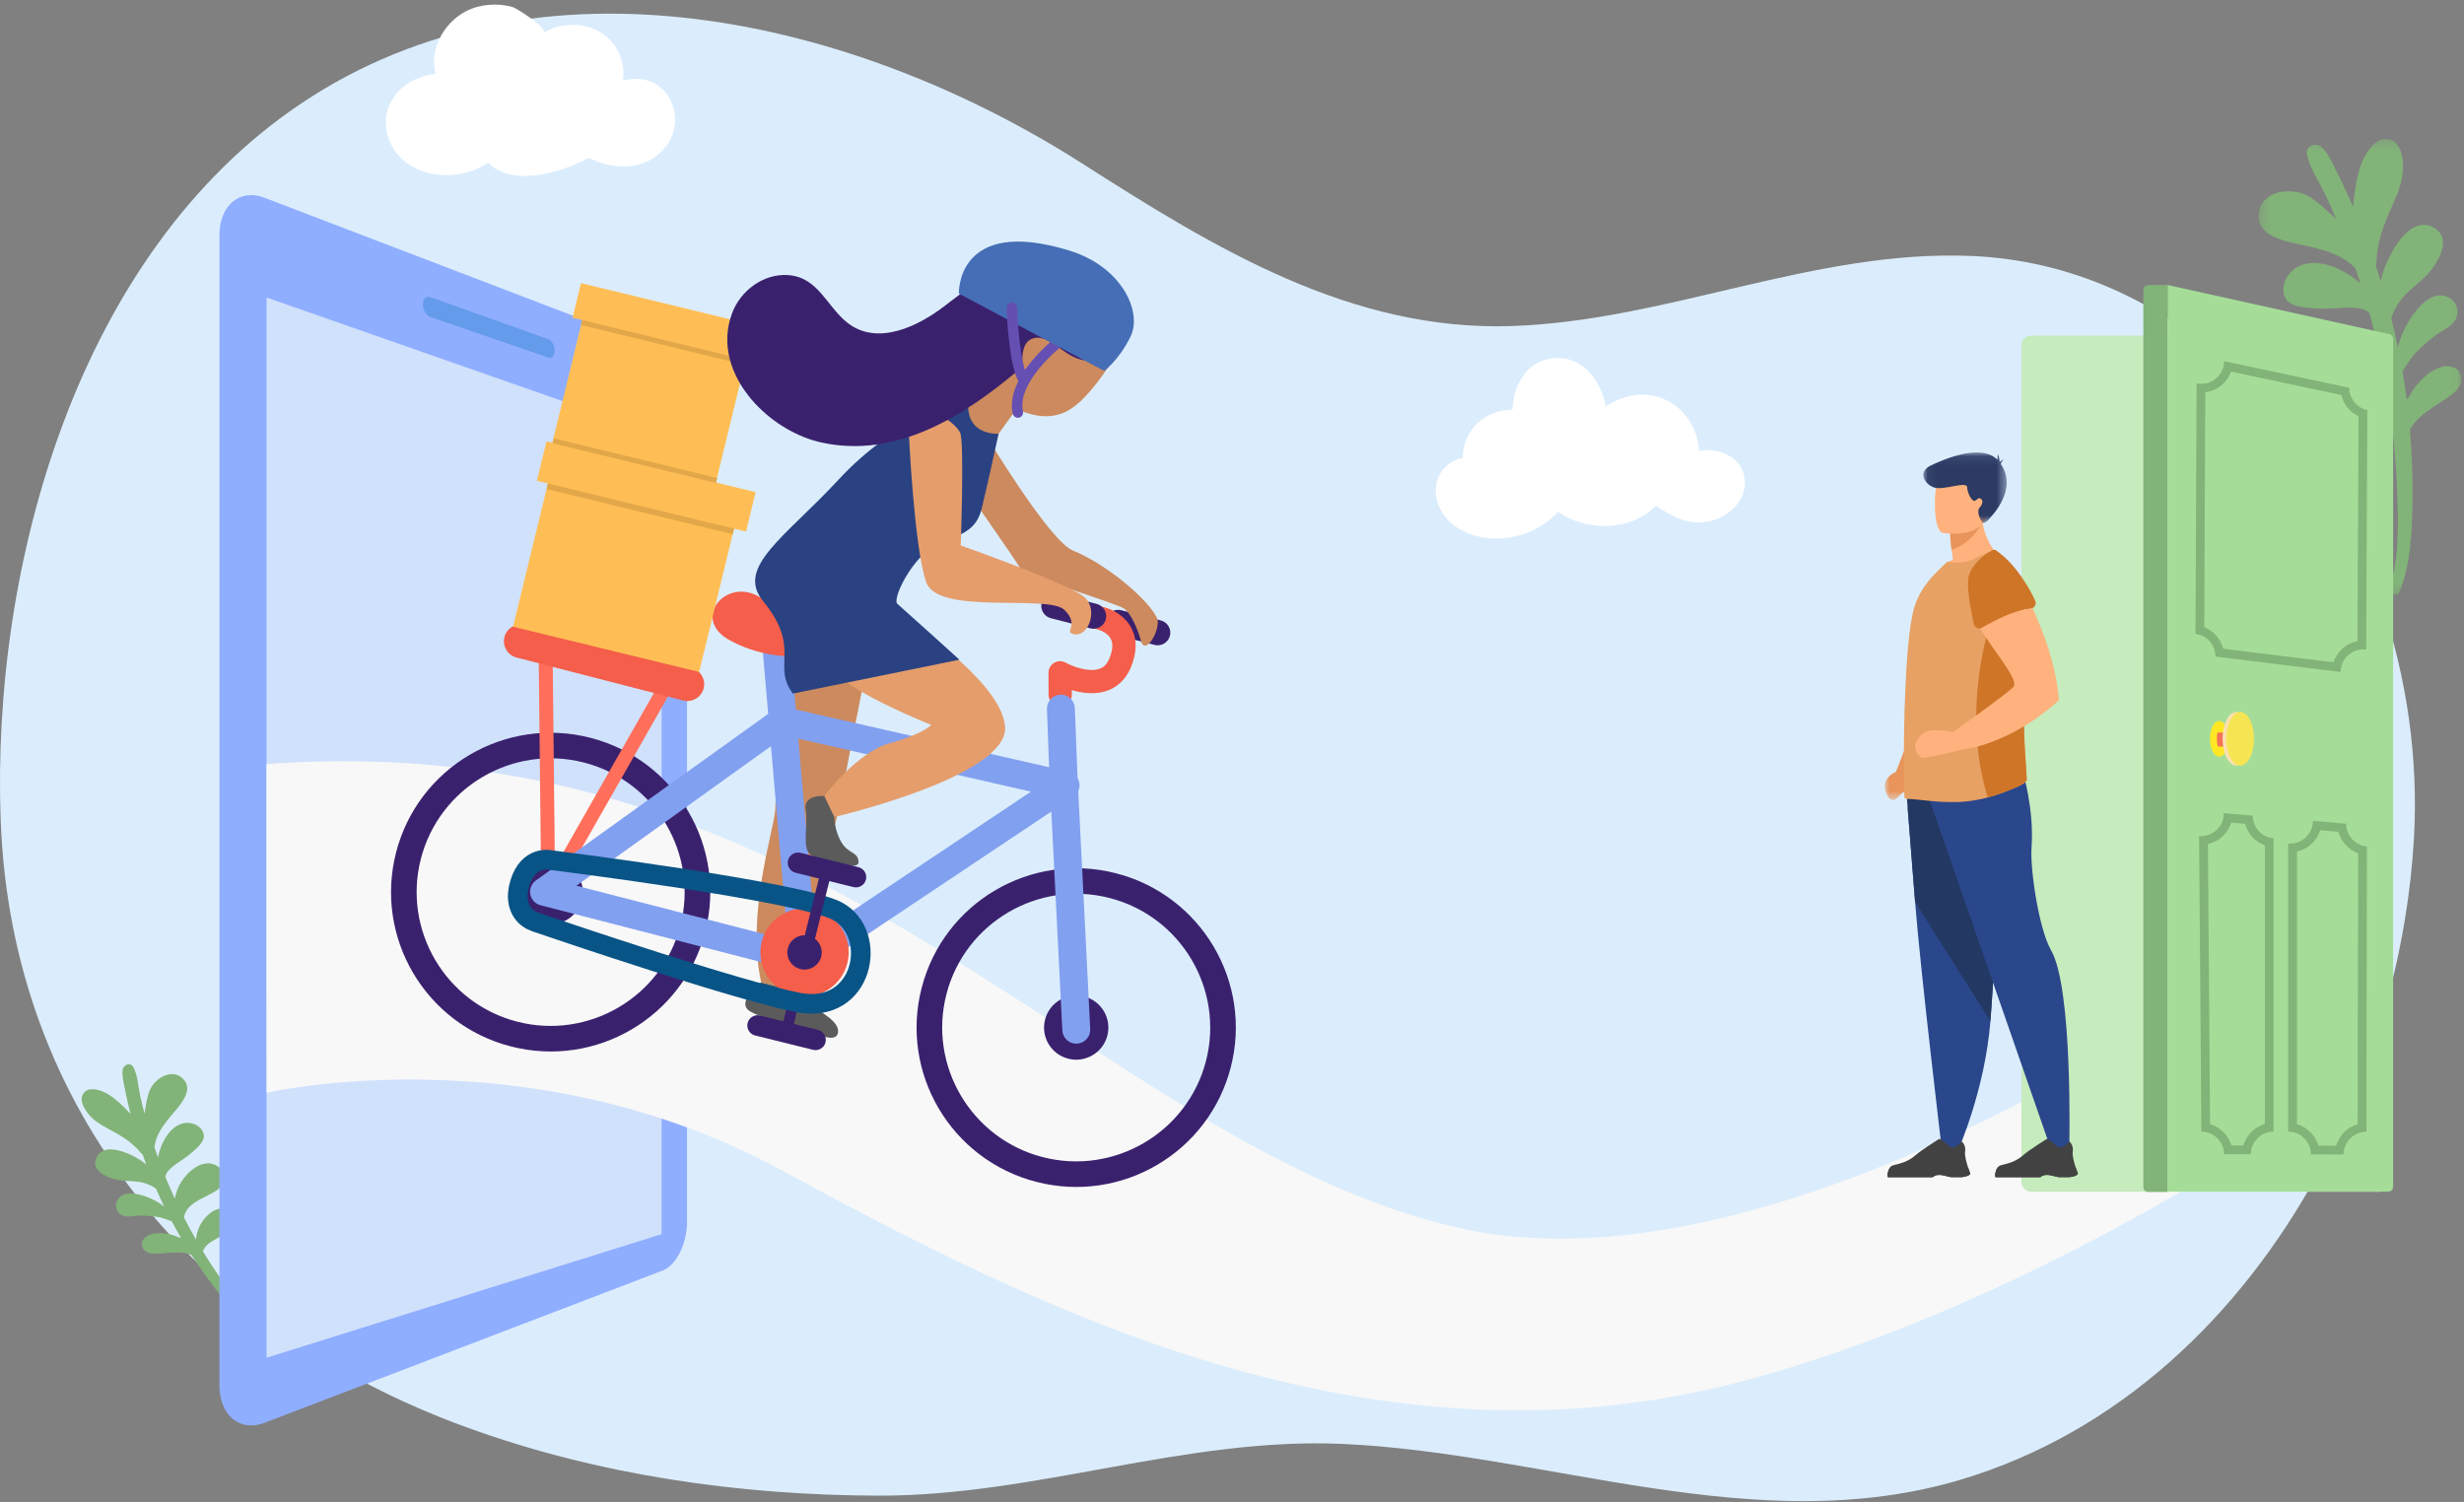 <?xml version="1.0" encoding="UTF-8"?>
<svg width="251px" height="153px" viewBox="0 0 251 153" version="1.1" xmlns="http://www.w3.org/2000/svg" xmlns:xlink="http://www.w3.org/1999/xlink">
    <rect x="0" y="0" width="251" height="153" fill="#808080" stroke="none"/>
    <title>Group 205</title>
    <defs>
        <polygon id="path-1" points="0.288 0.27 20.953 0.27 20.953 46.724 0.288 46.724"></polygon>
        <polygon id="path-3" points="0 0.085 12.169 0.085 12.169 24.437 0 24.437"></polygon>
        <polygon id="path-5" points="0.007 0.016 12.536 0.016 12.536 22.383 0.007 22.383"></polygon>
        <polygon id="path-7" points="0.054 0.073 8.552 0.073 8.552 7.247 0.054 7.247"></polygon>
    </defs>
    <g id="Onboarding" stroke="none" stroke-width="1" fill="none" fill-rule="evenodd">
        <g id="1.3-Slide-1" transform="translate(-54, -84)">
            <g id="Group-130" transform="translate(54, 84)">
                <path d="M245.9,85.41 C245.743,88.157 245.434,90.92 244.979,93.678 C243.509,102.613 240.505,111.488 236.111,119.545 C228.205,134.063 215.796,145.927 199.757,150.727 C178.928,156.962 157.636,148.02 136.727,147.091 C120.78,146.385 105.473,152.4 89.532,152.363 C75.306,152.329 60.92,150.274 47.514,145.396 C20.219,135.469 1.174,113.28 0.071,83.566 C-0.894,57.536 7.912,25.844 30.612,10.586 C54.976,-5.792 87.101,1.885 110.241,16.657 C123.655,25.223 137.575,33.782 154.047,33.213 C169.9,32.667 184.836,25.402 200.816,26.075 C221.139,26.934 236.341,42.958 242.595,61.429 C245.194,69.095 246.366,77.323 245.9,85.41" id="Fill-1" fill="#DBEDFC"></path>
                <path d="M13.556,126.318 C13.366,125.908 13.537,125.45 13.912,125.222 C14.773,124.698 16.068,125.25 16.811,125.749 C16.994,125.871 17.165,126.007 17.325,126.154 C17.391,126.185 17.456,126.219 17.52,126.254 C17.371,125.627 17.234,124.997 17.111,124.363 C16.661,124.036 16.26,123.687 15.726,123.452 C15.135,123.193 14.518,122.946 13.89,122.793 C13.335,122.657 12.732,122.676 12.346,122.185 C12.032,121.786 12.007,121.247 12.318,120.841 C13.105,119.813 14.524,120.591 15.316,121.172 C15.907,121.605 16.41,122.121 16.819,122.705 C16.715,122.04 16.626,121.372 16.55,120.704 C16.236,120.316 15.856,119.98 15.429,119.728 C14.806,119.362 14.09,119.175 13.427,118.894 C12.433,118.472 10.561,117.107 11.704,115.887 C12.755,114.765 14.417,116.032 15.242,116.798 C15.657,117.184 16.018,117.614 16.322,118.079 C16.301,117.728 16.285,117.377 16.272,117.026 C16.129,116.811 16.05,116.55 15.929,116.312 C15.74,115.942 15.525,115.582 15.279,115.246 C14.769,114.55 14.162,113.946 13.558,113.333 C12.99,112.755 12.455,112.137 12.164,111.37 C11.928,110.745 11.692,109.725 12.339,109.262 C13.002,108.786 13.842,109.302 14.36,109.761 C14.945,110.278 15.365,110.954 15.749,111.626 C15.945,111.968 16.127,112.319 16.296,112.678 C16.313,112.323 16.333,111.968 16.358,111.612 C16.399,111.04 16.449,110.469 16.51,109.898 C16.572,109.311 16.592,108.686 16.847,108.145 C17.078,107.655 17.87,107.609 17.976,108.229 C18.135,109.167 17.863,110.207 17.785,111.15 C17.733,111.789 17.694,112.428 17.666,113.068 C18.019,112.357 18.369,111.593 18.854,110.974 C19.653,109.956 21.654,109.401 22.439,110.781 C23.299,112.292 21.226,113.383 20.233,114.038 C19.515,114.511 18.782,115.012 18.231,115.681 C18.004,115.955 17.805,116.257 17.666,116.584 C17.654,116.613 17.644,116.642 17.634,116.672 C17.643,117.032 17.656,117.392 17.672,117.752 C17.911,117.288 18.209,116.854 18.565,116.461 C19.454,115.482 20.871,114.651 22.133,115.52 C22.587,115.834 22.93,116.416 22.791,116.981 C22.633,117.619 21.755,117.966 21.223,118.223 C20.501,118.57 19.735,118.737 18.988,119.009 C18.619,119.142 18.232,119.318 17.964,119.615 C17.902,119.683 17.855,119.754 17.815,119.828 C17.824,119.93 17.832,120.032 17.842,120.135 C17.91,120.841 17.993,121.547 18.089,122.252 C18.382,121.702 18.754,121.2 19.232,120.795 C20.169,120.002 21.844,119.23 22.962,120.107 C23.408,120.458 23.675,121.074 23.545,121.636 C23.388,122.318 22.759,122.618 22.133,122.769 C20.873,123.072 19.007,123.069 18.42,124.359 C18.57,125.204 18.74,126.046 18.931,126.882 C19.103,126.428 19.37,126.005 19.723,125.634 C20.394,124.929 21.655,124.227 22.633,124.716 C23.69,125.246 23.101,126.461 22.323,126.924 C21.718,127.283 21.034,127.355 20.369,127.532 C19.93,127.649 19.491,127.871 19.258,128.234 C19.561,129.413 19.904,130.58 20.291,131.73 C20.998,133.835 21.749,136.099 23.15,137.857 C23.443,138.224 22.917,138.689 22.598,138.339 C21.241,136.841 20.438,134.965 19.694,133.112 C19.057,131.523 18.509,129.897 18.042,128.249 C17.727,128.007 17.394,127.803 16.99,127.657 C16.317,127.414 15.607,127.303 14.914,127.133 C14.412,127.01 13.795,126.831 13.556,126.318" id="Fill-96" fill="#82B378" transform="translate(17.462, 123.117) rotate(-17) translate(-17.462, -123.117) "></path>
                <path d="M67.519,129.425 L26.94,144.944 C24.439,145.901 22.354,144.201 22.354,141.121 L22.354,23.967 C22.354,20.887 24.439,19.186 26.94,20.143 L67.519,35.662 C68.893,36.188 69.986,38.394 69.986,40.6 L69.986,124.488 C69.986,126.694 68.893,128.9 67.519,129.425" id="Fill-5" fill="#90AEFF"></path>
                <polygon id="Fill-7" fill="#D0E1FC" points="67.396 125.723 27.158 138.309 27.158 30.309 67.396 44.393"></polygon>
                <path d="M55.871,36.429 L43.834,32.294 C43.421,32.152 43.081,31.575 43.081,31.013 C43.081,30.45 43.421,30.112 43.834,30.26 L55.871,34.562 C56.217,34.686 56.499,35.205 56.499,35.716 C56.499,36.227 56.217,36.548 55.871,36.429" id="Fill-11" fill="#649BEA"></path>
                <path d="M235.897,93.762 C234.468,102.243 231.552,110.668 227.285,118.316 C217.575,124.32 198.543,135.004 178.04,140.559 C139.552,150.992 105.1,132.981 79.38,119.09 C53.659,105.197 27.154,111.321 27.154,111.321 L27.147,77.837 C84.491,73.63 111.003,116.142 148.106,124.983 C179.514,132.466 223.22,102.988 235.897,93.762" id="Fill-15" fill="#F8F8F8"></path>
                <path d="M77.541,100.068 C77.541,100.068 74.797,102.131 76.456,103.056 C78.114,103.98 80.62,104.258 81.712,104.7 C82.804,105.142 85.069,106.388 85.35,105.258 C85.631,104.128 83.649,103.123 82.475,102.318 C81.302,101.514 80.614,100.829 80.614,100.829 L77.541,100.068 Z" id="Fill-17" fill="#5B5B5B"></path>
                <path d="M82.162,96.812 L82.162,96.812 C82.455,96.884 82.635,97.182 82.563,97.475 L80.671,105.09 C80.599,105.382 80.3,105.562 80.006,105.49 C79.714,105.417 79.533,105.119 79.606,104.826 L81.498,97.211 C81.571,96.919 81.87,96.739 82.162,96.812" id="Fill-19" fill="#3A216E"></path>
                <path d="M82.824,106.946 L76.92,105.484 C76.361,105.345 76.017,104.776 76.156,104.217 C76.294,103.659 76.865,103.316 77.424,103.454 L83.328,104.916 C83.887,105.055 84.231,105.625 84.092,106.183 C83.954,106.741 83.383,107.084 82.824,106.946" id="Fill-21" fill="#3A216E"></path>
                <path d="M79.332,63.148 C79.332,63.148 79.121,80.578 78.964,82.595 C78.806,84.613 75.993,93.172 77.541,100.068 L80.614,100.829 C80.614,100.829 84.829,85.933 85.829,80.525 C86.83,75.117 89.072,64.017 89.072,64.017 L79.332,63.148 Z" id="Fill-23" fill="#CC8A5E"></path>
                <path d="M117.606,65.697 L113.571,64.657 C112.884,64.48 112.467,63.774 112.644,63.088 C112.821,62.402 113.528,61.986 114.216,62.163 L118.25,63.203 C118.938,63.38 119.354,64.086 119.177,64.772 C119,65.458 118.292,65.874 117.606,65.697" id="Fill-25" fill="#3A216E"></path>
                <path d="M113.694,88.964 C105.001,86.723 96.134,91.943 93.889,100.623 C91.645,109.303 96.873,118.156 105.567,120.397 C114.26,122.638 123.127,117.418 125.371,108.738 C127.616,100.058 122.388,91.205 113.694,88.964 M113.043,91.483 C120.331,93.362 124.729,100.81 122.848,108.088 C120.966,115.364 113.506,119.756 106.218,117.877 C98.93,115.999 94.531,108.55 96.412,101.273 C98.294,93.997 105.754,89.605 113.043,91.483" id="Fill-27" fill="#3A216E"></path>
                <path d="M60.157,75.164 C51.464,72.924 42.597,78.144 40.352,86.823 C38.108,95.503 43.336,104.356 52.03,106.597 C60.724,108.838 69.59,103.618 71.835,94.938 C74.079,86.258 68.851,77.405 60.157,75.164 M59.506,77.684 C66.794,79.562 71.193,87.011 69.311,94.288 C67.43,101.564 59.97,105.956 52.681,104.078 C45.393,102.199 40.994,94.751 42.876,87.474 C44.758,80.197 52.218,75.805 59.506,77.684" id="Fill-29" fill="#3A216E"></path>
                <path d="M56.308,67.864 L56.528,88.317 L66.651,70.53 L56.308,67.864 Z M55.668,91.639 L55.668,91.639 C55.357,91.559 55.138,91.281 55.135,90.96 L54.876,66.953 C54.874,66.732 54.975,66.523 55.149,66.387 C55.323,66.251 55.551,66.203 55.765,66.258 L67.905,69.387 C68.119,69.443 68.296,69.594 68.382,69.798 C68.468,70.001 68.455,70.233 68.345,70.425 L56.464,91.303 C56.305,91.582 55.979,91.719 55.668,91.639 L55.668,91.639 Z" id="Fill-31" fill="#FF6F5C"></path>
                <path d="M107.702,71.91 C107.193,71.779 106.817,71.319 106.814,70.769 L106.806,68.547 C106.805,68.127 107.027,67.737 107.389,67.524 C107.752,67.31 108.201,67.305 108.568,67.51 C109.133,67.821 110.858,68.542 112.002,68.13 C112.298,68.024 112.728,67.793 113.035,67.018 C113.358,66.204 113.398,65.551 113.153,65.079 C112.786,64.373 111.847,64.14 111.838,64.137 C111.832,64.135 111.826,64.133 111.82,64.132 C111.199,63.972 110.811,63.345 110.957,62.718 C111.104,62.086 111.727,61.689 112.362,61.829 C112.567,61.874 114.365,62.315 115.24,63.96 C115.831,65.073 115.831,66.395 115.238,67.889 C114.754,69.108 113.909,69.963 112.793,70.36 C111.557,70.8 110.218,70.606 109.182,70.302 L109.184,70.761 C109.186,71.413 108.658,71.945 108.003,71.947 C107.899,71.948 107.798,71.935 107.702,71.91" id="Fill-33" fill="#F45E4A"></path>
                <path d="M111.073,64.013 L107.038,62.973 C106.351,62.796 105.934,62.09 106.111,61.404 C106.289,60.718 106.996,60.302 107.682,60.479 L111.717,61.519 C112.405,61.696 112.821,62.402 112.644,63.088 C112.467,63.774 111.76,64.19 111.073,64.013" id="Fill-35" fill="#3A216E"></path>
                <path d="M69.589,71.358 L52.619,66.983 C51.705,66.748 51.15,65.808 51.386,64.895 C51.622,63.982 52.563,63.428 53.478,63.664 L70.448,68.038 C71.362,68.273 71.917,69.213 71.681,70.126 C71.445,71.039 70.504,71.593 69.589,71.358" id="Fill-37" fill="#F45E4A"></path>
                <path d="M112.803,105.498 C112.35,107.247 110.564,108.3 108.811,107.848 C107.059,107.396 106.005,105.612 106.458,103.862 C106.91,102.113 108.697,101.061 110.449,101.513 C112.202,101.964 113.255,103.749 112.803,105.498" id="Fill-39" fill="#3A216E"></path>
                <path d="M59.266,91.699 C58.814,93.448 57.027,94.5 55.274,94.049 C53.522,93.597 52.469,91.812 52.921,90.063 C53.373,88.314 55.16,87.262 56.913,87.713 C58.665,88.165 59.719,89.949 59.266,91.699" id="Fill-41" fill="#3A216E"></path>
                <path d="M83.052,95.314 L81.323,75.25 L105.019,80.646 L83.052,95.314 Z M78.536,76.015 L80.239,95.774 L58.719,90.227 L78.536,76.015 Z M111.057,104.827 L109.837,80.594 C109.96,80.332 110.004,80.034 109.949,79.737 C109.918,79.569 109.855,79.415 109.77,79.274 L109.49,72.111 C109.451,71.328 108.783,70.725 107.999,70.765 C107.215,70.804 106.611,71.471 106.651,72.254 L106.867,78.155 L81.068,72.28 L80.454,65.162 C80.386,64.381 79.698,63.802 78.916,63.87 C78.134,63.937 77.554,64.624 77.621,65.405 L78.252,72.724 L54.594,89.69 C54.592,89.691 54.591,89.692 54.59,89.693 C54.554,89.718 54.52,89.746 54.487,89.775 C54.476,89.785 54.465,89.796 54.453,89.807 C54.428,89.83 54.404,89.853 54.38,89.878 C54.363,89.896 54.349,89.915 54.333,89.934 C54.319,89.951 54.304,89.967 54.291,89.984 C54.274,90.006 54.26,90.028 54.245,90.051 C54.234,90.067 54.222,90.082 54.212,90.099 C54.196,90.125 54.183,90.151 54.169,90.178 C54.161,90.192 54.152,90.206 54.145,90.221 C54.103,90.306 54.071,90.394 54.047,90.485 L54.046,90.488 C54.043,90.501 54.041,90.514 54.039,90.527 C54.031,90.558 54.024,90.589 54.019,90.622 C54.015,90.645 54.014,90.668 54.011,90.691 C54.009,90.713 54.005,90.736 54.004,90.759 C54.002,90.784 54.003,90.81 54.002,90.836 C54.002,90.856 54.002,90.876 54.002,90.897 C54.004,90.922 54.006,90.947 54.008,90.972 C54.01,90.994 54.012,91.014 54.015,91.036 C54.018,91.058 54.022,91.081 54.027,91.103 C54.031,91.127 54.035,91.15 54.04,91.173 C54.045,91.193 54.051,91.212 54.057,91.232 C54.064,91.257 54.071,91.282 54.08,91.307 C54.086,91.325 54.093,91.343 54.1,91.36 C54.11,91.385 54.12,91.41 54.131,91.435 C54.14,91.454 54.15,91.473 54.16,91.491 C54.171,91.513 54.182,91.536 54.195,91.558 C54.209,91.582 54.225,91.605 54.24,91.628 C54.25,91.642 54.258,91.657 54.268,91.671 C54.269,91.673 54.27,91.674 54.271,91.674 C54.298,91.713 54.327,91.749 54.359,91.785 C54.363,91.789 54.367,91.793 54.371,91.797 C54.398,91.827 54.427,91.857 54.456,91.884 C54.471,91.897 54.486,91.909 54.501,91.922 C54.522,91.939 54.542,91.957 54.563,91.974 C54.581,91.987 54.599,91.998 54.617,92.011 C54.637,92.025 54.657,92.04 54.678,92.053 C54.698,92.065 54.719,92.075 54.739,92.086 C54.76,92.097 54.78,92.109 54.801,92.119 C54.834,92.135 54.868,92.149 54.902,92.163 C54.911,92.166 54.92,92.171 54.929,92.174 C54.973,92.19 55.018,92.204 55.063,92.216 C55.065,92.217 55.066,92.217 55.067,92.218 L80.881,98.871 C80.983,98.965 81.098,99.046 81.227,99.108 C81.311,99.149 81.398,99.18 81.487,99.203 C81.875,99.303 82.292,99.236 82.633,99.009 L107.095,82.675 L108.218,104.97 C108.249,105.605 108.696,106.122 109.282,106.273 C109.417,106.308 109.561,106.323 109.709,106.316 C110.493,106.277 111.097,105.61 111.057,104.827 L111.057,104.827 Z" id="Fill-43" fill="#82A0F0"></path>
                <path d="M86.454,66.046 C86.454,66.046 80.134,68.418 74.305,65.205 C70.4,63.053 73.905,58.865 77.244,60.744 C80.582,62.623 84.557,63.521 86.234,63.444 C87.912,63.367 88.405,65.403 86.454,66.046" id="Fill-45" fill="#F45E4A"></path>
                <path d="M86.321,98.105 C85.723,100.512 83.284,101.98 80.873,101.382 C78.462,100.786 76.992,98.35 77.59,95.943 C78.188,93.536 80.627,92.068 83.038,92.666 C85.449,93.262 86.919,95.698 86.321,98.105" id="Fill-47" fill="#F45E4A"></path>
                <path d="M83.653,97.444 C83.421,98.38 82.472,98.951 81.534,98.719 C80.597,98.487 80.025,97.54 80.258,96.604 C80.491,95.668 81.439,95.097 82.377,95.329 C83.314,95.561 83.886,96.508 83.653,97.444" id="Fill-49" fill="#3A216E"></path>
                <path d="M56.065,87.612 C56.065,87.612 81.592,90.8 85.319,92.831 C89.608,95.167 87.949,103.398 81.349,102.133 C75.296,100.973 57.473,94.928 54.563,93.935 C54.029,93.753 53.546,93.428 53.227,92.964 C52.816,92.367 52.515,91.41 52.955,89.968 C53.834,87.085 56.065,87.612 56.065,87.612 Z" id="Stroke-51" stroke="#085486" stroke-width="2"></path>
                <path d="M100.868,45.04 C100.868,45.04 106.966,55.131 109.28,56.074 C113.263,57.698 117.939,61.989 117.941,63.361 C117.944,64.732 116.613,66.631 116.247,65.341 C115.882,64.05 115.232,62.518 114.504,61.995 C113.775,61.472 104.193,58.585 103.99,58.02 C103.787,57.456 97.1,48.003 97.1,48.003 C97.1,48.003 96.338,43.233 100.868,45.04" id="Fill-53" fill="#CC8A5E"></path>
                <path d="M90.604,61.997 C90.604,61.997 101.931,68.916 102.385,73.998 C102.839,79.081 84.986,83.23 84.986,83.23 L83.972,81.093 C83.972,81.093 87.317,76.608 90.629,75.715 C93.941,74.821 94.869,73.851 94.869,73.851 C94.869,73.851 86.902,70.678 85.201,68.543 C83.5,66.408 90.604,61.997 90.604,61.997" id="Fill-55" fill="#E59D6C"></path>
                <path d="M83.972,81.093 C83.972,81.093 81.789,80.895 82.075,82.509 C82.361,84.122 81.598,86.504 82.649,87.107 C83.701,87.711 87.542,88.833 87.459,87.784 C87.377,86.735 86.448,87.019 85.718,85.81 C84.988,84.601 84.986,83.23 84.986,83.23 L83.972,81.093 Z" id="Fill-57" fill="#5B5B5B"></path>
                <path d="M98.841,39.678 C98.841,39.678 99.359,40.383 100.177,39.29 L103.55,41.657 L101.724,44.184 C101.724,44.184 101.144,45.343 99.181,44.448 C97.219,43.553 97.313,41.109 98.841,39.678" id="Fill-59" fill="#CC8A5E"></path>
                <path d="M98.841,39.678 C98.841,39.678 90.885,42.938 85.481,48.798 C80.076,54.658 74.887,57.749 77.724,61.222 C81.698,66.087 78.58,67.715 80.767,70.656 L97.736,67.205 C97.736,67.205 91.978,61.994 91.411,61.511 C90.845,61.028 92.978,56.586 95.482,55.492 C97.985,54.398 99.439,54.073 100,51.812 C100.562,49.552 101.724,44.184 101.724,44.184 C101.724,44.184 97.637,44.521 98.841,39.678" id="Fill-61" fill="#2A4282"></path>
                <path d="M92.592,44.322 C92.592,44.322 93.139,55.94 94.357,59.327 C95.576,62.714 106.765,60.515 108.425,62.126 C110.085,63.736 108.187,64.466 109.521,64.625 C110.854,64.784 111.82,62.281 110.605,60.951 C109.39,59.622 97.866,55.568 97.866,55.568 C97.866,55.568 98.251,45.037 97.804,44.07 C97.358,43.102 93.958,40.204 92.592,44.322" id="Fill-63" fill="#E59D6C"></path>
                <path d="M84.139,88.855 L84.139,88.855 C84.432,88.928 84.612,89.226 84.539,89.518 L82.648,97.133 C82.575,97.426 82.276,97.606 81.983,97.533 C81.69,97.461 81.51,97.162 81.583,96.87 L83.475,89.255 C83.547,88.962 83.846,88.782 84.139,88.855" id="Fill-65" fill="#3A216E"></path>
                <path d="M86.942,90.369 L81.038,88.907 C80.479,88.769 80.135,88.199 80.274,87.641 C80.412,87.083 80.983,86.74 81.542,86.878 L87.446,88.34 C88.005,88.479 88.349,89.048 88.21,89.607 C88.072,90.165 87.501,90.508 86.942,90.369" id="Fill-67" fill="#3A216E"></path>
                <path d="M103.55,41.657 C103.55,41.657 104.898,42.311 106.181,42.392 C107.463,42.473 108.711,42.156 110.103,40.845 C111.494,39.534 113.169,37.146 113.891,35.669 C114.613,34.193 112.399,27.85 107.855,28.025 C103.311,28.201 98.882,34.398 100.177,39.29 C101.472,44.182 103.55,41.657 103.55,41.657" id="Fill-69" fill="#CC8A5E"></path>
                <polygon id="Fill-71" fill="#FFBE55" points="71.22 68.452 52.261 63.846 56.306 47.243 75.266 51.849"></polygon>
                <polygon id="Fill-73" fill="#FFBE55" points="75.994 54.154 54.691 48.979 55.67 44.96 76.973 50.135"></polygon>
                <polygon id="Fill-75" fill="#E1A749" points="74.643 54.427 55.676 49.82 55.815 49.25 74.782 53.857"></polygon>
                <polygon id="Fill-77" fill="#FFBE55" points="72.845 49.48 56.187 45.433 59.742 30.846 76.4 34.892"></polygon>
                <polygon id="Fill-79" fill="#FFBE55" points="77.039 36.917 58.323 32.371 59.183 28.84 77.9 33.386"></polygon>
                <polygon id="Fill-81" fill="#E1A749" points="75.852 37.157 59.188 33.109 59.31 32.609 75.974 36.657"></polygon>
                <polygon id="Fill-83" fill="#E1A749" points="72.943 49.199 56.279 45.151 56.401 44.65 73.065 48.698"></polygon>
                <path d="M104.983,26.491 C101.503,27.045 98.902,29.119 96.192,31.196 C93.554,33.219 89.381,35.298 86.309,32.867 C84.194,31.193 83.345,28.213 80.246,28.021 C77.761,27.867 75.439,29.61 74.585,31.878 C73.396,35.036 74.443,38.18 76.5,40.63 C76.509,40.643 76.52,40.655 76.53,40.667 C76.56,40.704 76.591,40.739 76.623,40.775 C76.723,40.895 76.828,41.013 76.938,41.128 C78.763,43.088 81.232,44.533 83.635,45.068 C91.317,46.78 98.271,42.35 103.86,37.604 C104.113,37.389 104.176,37.132 104.121,36.897 C104.127,36.864 104.131,36.829 104.131,36.793 C104.141,35.794 104.298,34.54 105.556,34.407 C106.248,34.333 106.908,34.782 107.455,35.131 C108.212,35.615 108.9,36.216 109.759,36.523 C111.082,36.995 112.578,36.826 113.757,36.095 C113.927,36.11 114.095,36.039 114.181,35.844 C114.192,35.82 114.199,35.797 114.209,35.773 C114.217,35.766 114.226,35.761 114.235,35.754 C114.356,35.654 114.385,35.522 114.357,35.398 C116.432,29.749 110.166,25.666 104.983,26.491" id="Fill-85" fill="#3A216E"></path>
                <path d="M103.685,42.561 C103.44,42.561 103.22,42.391 103.166,42.142 C102.375,38.427 107.324,34.563 107.535,34.401 C107.767,34.223 108.1,34.266 108.278,34.496 C108.457,34.728 108.414,35.06 108.183,35.239 C108.137,35.275 103.551,38.857 104.204,41.922 C104.265,42.208 104.082,42.489 103.796,42.55 C103.758,42.558 103.721,42.561 103.685,42.561" id="Fill-87" fill="#654FB2"></path>
                <path d="M112.48,37.786 L97.679,29.909 C97.679,29.909 97.369,21.978 108.915,25.52 C114.335,27.183 116.36,31.803 115.184,34.244 C114.008,36.684 112.48,37.786 112.48,37.786" id="Fill-89" fill="#466EB6"></path>
                <path d="M104.323,39.314 C104.153,39.314 103.986,39.232 103.883,39.081 C102.751,37.411 102.565,31.971 102.547,31.357 C102.539,31.064 102.77,30.821 103.062,30.812 C103.356,30.804 103.599,31.034 103.608,31.326 C103.653,32.911 103.949,37.288 104.762,38.488 C104.926,38.73 104.862,39.059 104.62,39.223 C104.529,39.284 104.425,39.314 104.323,39.314" id="Fill-91" fill="#654FB2"></path>
                <g id="Group-95" transform="translate(229.79, 13.882)">
                    <mask id="mask-2" fill="white">
                        <use xlink:href="#path-1"></use>
                    </mask>
                    <g id="Clip-94"></g>
                    <path d="M20.95,24.81 C21,24.137 20.517,23.587 19.872,23.465 C18.392,23.186 16.873,24.64 16.098,25.729 C15.907,25.997 15.74,26.277 15.593,26.566 C15.518,26.645 15.445,26.726 15.375,26.809 C15.252,25.854 15.11,24.9 14.947,23.95 C15.402,23.255 15.778,22.556 16.402,21.946 C17.092,21.273 17.823,20.603 18.62,20.057 C19.325,19.575 20.177,19.284 20.458,18.395 C20.687,17.671 20.436,16.905 19.787,16.501 C18.143,15.478 16.57,17.313 15.77,18.543 C15.173,19.46 14.742,20.445 14.478,21.478 C14.272,20.493 14.044,19.513 13.797,18.538 C14.031,17.83 14.385,17.16 14.85,16.583 C15.527,15.743 16.43,15.105 17.207,14.363 C18.374,13.248 20.271,10.355 18.027,9.251 C15.965,8.235 14.311,10.882 13.563,12.388 C13.186,13.146 12.909,13.938 12.729,14.748 C12.573,14.246 12.41,13.746 12.243,13.248 C12.329,12.874 12.301,12.467 12.345,12.071 C12.413,11.453 12.524,10.837 12.691,10.238 C13.036,8.995 13.565,7.832 14.085,6.656 C14.575,5.549 14.996,4.403 14.997,3.178 C14.998,2.179 14.788,0.63 13.639,0.323 C12.46,0.007 11.559,1.17 11.076,2.084 C10.532,3.115 10.303,4.282 10.12,5.424 C10.028,6.005 9.958,6.593 9.912,7.183 C9.7,6.695 9.484,6.209 9.262,5.726 C8.902,4.947 8.53,4.175 8.144,3.409 C7.746,2.621 7.388,1.757 6.745,1.135 C6.164,0.572 5.032,0.925 5.212,1.847 C5.485,3.242 6.415,4.553 7.022,5.831 C7.433,6.696 7.825,7.57 8.203,8.45 C7.333,7.642 6.44,6.758 5.435,6.149 C3.779,5.146 0.69,5.423 0.32,7.767 C-0.084,10.331 3.391,10.765 5.125,11.158 C6.379,11.441 7.669,11.756 8.794,12.401 C9.255,12.665 9.693,12.982 10.061,13.366 C10.092,13.399 10.121,13.435 10.151,13.471 C10.328,13.98 10.501,14.49 10.668,15.002 C10.09,14.479 9.444,14.028 8.738,13.667 C6.979,12.767 4.558,12.351 3.253,14.232 C2.782,14.909 2.612,15.904 3.105,16.62 C3.662,17.429 5.073,17.453 5.954,17.531 C7.145,17.636 8.305,17.466 9.493,17.452 C10.079,17.445 10.714,17.487 11.245,17.76 C11.367,17.824 11.472,17.898 11.566,17.98 C11.607,18.127 11.65,18.275 11.69,18.423 C11.968,19.446 12.225,20.477 12.464,21.514 C11.764,20.898 10.979,20.393 10.096,20.079 C8.366,19.463 5.617,19.266 4.518,21.082 C4.079,21.807 4.031,22.808 4.509,23.526 C5.089,24.397 6.128,24.485 7.082,24.366 C9.005,24.127 11.612,23.14 13.114,24.634 C13.351,25.894 13.558,27.16 13.733,28.431 C13.252,27.885 12.656,27.435 11.967,27.102 C10.657,26.47 8.521,26.153 7.413,27.352 C6.215,28.649 7.681,30.039 9.013,30.275 C10.049,30.459 11.042,30.199 12.067,30.097 C12.742,30.03 13.474,30.108 13.99,30.492 C14.19,32.3 14.326,34.113 14.393,35.925 C14.517,39.24 14.664,42.801 13.634,45.997 C13.418,46.665 14.4,47.038 14.659,46.38 C15.766,43.572 15.898,40.525 15.958,37.542 C16.009,34.986 15.916,32.422 15.699,29.873 C16.012,29.369 16.368,28.908 16.857,28.491 C17.669,27.797 18.604,27.268 19.482,26.665 C20.119,26.229 20.887,25.653 20.95,24.81" id="Fill-93" fill="#82B378" mask="url(#mask-2)"></path>
                </g>
                <path d="M173.074,45.94 C172.974,43.738 171.678,41.632 169.594,40.696 C167.537,39.772 165.337,40.228 163.573,41.416 C163.095,38.644 161,36.006 157.892,36.539 C155.34,36.976 154.18,39.376 154.062,41.741 C151.231,41.75 148.981,43.877 149.015,46.652 C147.848,46.862 146.816,47.672 146.423,48.881 C145.835,50.693 146.82,52.678 148.348,53.686 C151.574,55.816 156.199,54.916 158.714,52.147 C161.674,54.18 166.105,54.143 168.668,51.524 C170.273,52.563 171.942,53.534 173.963,53.142 C175.53,52.838 177.192,51.712 177.617,50.107 C178.401,47.138 175.542,45.429 173.074,45.94" id="Fill-98" fill="#FFFFFF"></path>
                <path d="M66.22,8.289 C65.555,8.024 64.879,7.994 64.17,8.079 C63.926,8.109 63.685,8.158 63.456,8.183 C63.774,6.071 62.663,3.876 60.511,2.95 C58.921,2.265 56.767,2.431 55.329,3.381 C55.967,2.96 52.646,0.851 52.263,0.735 C50.746,0.273 48.892,0.409 47.48,1.14 C45.671,2.078 44.391,3.937 44.226,5.962 C44.189,6.414 44.232,6.974 44.361,7.528 C43.312,7.67 42.305,7.989 41.424,8.597 C39.559,9.886 38.795,12.139 39.645,14.267 C41.207,18.18 46.505,18.777 49.724,16.569 C52.098,19.072 57.113,17.636 59.988,16.074 C62.601,17.405 65.922,17.417 67.855,14.891 C69.509,12.73 68.865,9.344 66.22,8.289" id="Fill-100" fill="#FFFFFF"></path>
                <path d="M206.921,121.401 L242.421,121.401 C242.697,121.401 242.921,121.177 242.921,120.901 L242.921,34.684 C242.921,34.408 242.697,34.184 242.421,34.184 L206.921,34.184 C206.369,34.184 205.921,34.632 205.921,35.184 L205.921,120.401 C205.921,120.953 206.369,121.401 206.921,121.401 Z" id="Fill-102" fill="#C6EBBD"></path>
                <g id="Group-48" transform="translate(192, 46)">
                    <g id="Group-3" transform="translate(0, 11.064)">
                        <mask id="mask-4" fill="white">
                            <use xlink:href="#path-3"></use>
                        </mask>
                        <g id="Clip-2"></g>
                        <path d="M1.13,21.579 C1.13,21.579 4.019,14.121 4.274,13.463 C4.529,12.805 5.984,2.557 5.984,2.557 L12.169,0.085 C12.169,0.085 8.685,13.255 8.005,14.911 C6.881,17.646 2.628,21.873 2.628,21.873 C2.901,22.422 2.612,23.135 1.963,23.603 C1.315,24.072 1.556,24.003 1.107,24.345 C0.657,24.687 0.239,23.966 0.239,23.966 C-0.624,22.183 1.13,21.579 1.13,21.579" id="Fill-1" fill="#E8945B" mask="url(#mask-4)"></path>
                    </g>
                    <g id="Group-6" transform="translate(11.321, 9.775)">
                        <mask id="mask-6" fill="white">
                            <use xlink:href="#path-5"></use>
                        </mask>
                        <g id="Clip-5"></g>
                    </g>
                    <path d="M2.324,36.265 C2.324,36.265 2.674,40.635 3.085,45.888 C3.645,53.023 5.775,70.804 5.775,70.804 C5.775,70.804 5.323,71.513 7.515,71.051 C7.515,71.051 10.2,64.995 10.758,58.028 C10.767,57.914 10.775,57.799 10.784,57.684 C11.303,50.592 12.11,35.659 12.11,35.659 L2.324,36.265 Z" id="Fill-7" fill="#2B478B"></path>
                    <path d="M2.204,34.755 C2.204,34.755 2.674,40.635 3.085,45.888 L10.758,58.028 C10.767,57.914 10.775,57.799 10.784,57.684 C11.303,50.592 12.11,35.659 12.11,35.659 L2.204,34.755 Z" id="Fill-9" fill="#233862"></path>
                    <path d="M3.915,33.648 L17.104,71.593 C17.104,71.593 18.483,71.333 18.792,70.724 C18.792,70.724 19.171,54.676 16.937,50.805 C15.675,48.617 14.794,42.481 14.944,40.409 C15.239,36.349 14.029,32.568 14.029,32.568 L3.915,33.648 Z" id="Fill-11" fill="#2B478B"></path>
                    <path d="M7.829,73.911 L6.755,73.911 C6.396,73.855 6.13,73.751 5.761,73.702 C5.201,73.629 4.943,73.859 4.892,73.911 C4.885,73.918 4.882,73.922 4.882,73.922 L0.321,73.922 C0.206,73.758 0.316,73.379 0.424,73.099 C0.497,72.91 0.655,72.766 0.851,72.709 C1.335,72.569 2.288,72.444 3.161,71.654 C3.653,71.21 5.534,70.021 5.534,70.021 L5.544,70.019 C5.585,70.02 5.782,70.08 6.638,70.803 C7.08,71.175 7.834,70.276 7.834,70.276 C7.834,70.276 7.975,70.393 8.081,70.611 C8.166,70.784 8.228,71.02 8.179,71.312 C8.111,71.723 8.33,72.486 8.506,73.003 C8.612,73.316 8.701,73.538 8.701,73.538 C8.701,73.538 8.753,73.796 7.829,73.911" id="Fill-13" fill="#424242"></path>
                    <path d="M7.827,73.927 L6.758,73.927 C6.398,73.87 6.13,73.751 5.761,73.702 C5.201,73.629 4.943,73.859 4.892,73.911 C4.885,73.918 4.882,73.922 4.882,73.922 L0.321,73.922 C0.206,73.758 0.316,73.379 0.424,73.099 C0.563,72.976 0.602,73.634 0.678,73.739 C0.755,73.844 4.399,73.778 4.609,73.624 C4.82,73.471 5.451,73.204 6.331,73.414 C7.097,73.597 8.226,73.128 8.506,73.003 C8.612,73.316 8.701,73.538 8.701,73.538 C8.701,73.538 8.751,73.811 7.827,73.927" id="Fill-15" fill="#424242"></path>
                    <path d="M18.793,73.911 L17.719,73.911 C17.36,73.855 17.094,73.751 16.725,73.702 C16.165,73.629 15.907,73.859 15.856,73.911 C15.849,73.918 15.846,73.922 15.846,73.922 L11.285,73.922 C11.17,73.758 11.28,73.379 11.388,73.099 C11.461,72.91 11.619,72.766 11.815,72.709 C12.298,72.569 13.252,72.444 14.125,71.654 C14.617,71.21 16.498,70.021 16.498,70.021 L16.508,70.019 C16.549,70.02 16.746,70.08 17.601,70.803 C18.044,71.175 18.798,70.276 18.798,70.276 C18.798,70.276 18.939,70.393 19.045,70.611 C19.13,70.784 19.192,71.02 19.143,71.312 C19.075,71.723 19.294,72.486 19.469,73.003 C19.576,73.316 19.665,73.538 19.665,73.538 C19.665,73.538 19.717,73.796 18.793,73.911" id="Fill-17" fill="#424242"></path>
                    <path d="M18.791,73.927 L17.722,73.927 C17.362,73.87 17.094,73.751 16.725,73.702 C16.165,73.629 15.907,73.859 15.856,73.911 C15.849,73.918 15.846,73.922 15.846,73.922 L11.285,73.922 C11.17,73.758 11.28,73.379 11.388,73.099 C11.526,72.976 11.565,73.634 11.642,73.739 C11.718,73.844 15.363,73.778 15.573,73.624 C15.784,73.471 16.415,73.204 17.295,73.414 C18.061,73.597 19.19,73.128 19.469,73.003 C19.576,73.316 19.665,73.538 19.665,73.538 C19.665,73.538 19.715,73.811 18.791,73.927" id="Fill-19" fill="#424242"></path>
                    <path d="M12.021,11.018 C12.021,11.018 7.747,13.121 5.277,12.342 C5.277,12.342 5.885,11.565 6.945,10.982 C6.885,10.622 6.836,10.294 6.798,10.001 C6.661,8.942 6.656,8.339 6.656,8.339 L9.275,6.228 L9.863,5.755 C9.846,6.256 9.877,6.72 9.943,7.148 C9.948,7.181 9.953,7.215 9.958,7.248 C10.384,9.789 12.021,11.018 12.021,11.018" id="Fill-21" fill="#FFB27D"></path>
                    <path d="M14.46,33.392 C14.473,33.664 13.912,33.963 13.668,34.072 C12.588,34.557 11.551,34.955 10.487,35.237 C9.745,35.434 8.989,35.576 8.197,35.652 C5.909,35.887 3.205,35.371 2.277,35.384 C2.178,35.384 2.092,35.346 2.017,35.285 C1.955,35.235 1.906,32.44 1.955,28.915 C1.955,28.779 1.955,28.63 1.967,28.494 L1.967,28.445 C1.98,27.072 2.03,25.625 2.092,24.19 C2.228,21.024 2.475,17.969 2.896,16.274 C3.39,14.283 4.528,12.972 5.567,12.007 L6.305,11.273 C6.352,11.227 6.418,11.207 6.482,11.219 C7.308,11.371 8.212,11.359 9.08,10.931 C10.057,10.449 11.12,9.929 11.293,10.053 C13.322,11.568 14.331,16.046 14.312,21.137 C14.311,21.297 14.31,21.459 14.308,21.62 C14.299,22.146 14.28,22.678 14.25,23.213 C14.029,26.968 14.255,30.224 14.385,32.117 C14.422,32.662 14.451,33.094 14.46,33.392" id="Fill-23" fill="#E7A164"></path>
                    <path d="M14.46,33.392 C14.473,33.664 13.912,33.963 13.668,34.072 C12.588,34.557 11.551,34.955 10.487,35.237 C7.536,25.702 11.07,16.46 11.07,16.46 L14.308,21.62 C14.299,22.146 14.28,22.678 14.25,23.213 C14.029,26.968 14.255,30.224 14.385,32.117 C14.422,32.662 14.451,33.094 14.46,33.392" id="Fill-33" fill="#CF7528"></path>
                    <path d="M9.92,17.946 C10.979,17.319 13.103,16.181 14.858,16.002 C15.243,15.962 15.478,15.559 15.323,15.205 C14.768,13.938 13.201,11.285 11.293,10.053 C11.114,9.937 10.979,10.038 10.793,10.142 C10.089,10.537 8.573,11.706 8.48,13.084 C8.397,14.309 8.817,16.434 9.071,17.578 C9.155,17.958 9.586,18.144 9.92,17.946" id="Fill-35" fill="#CF7528"></path>
                    <path d="M9.979,7.21 C9.979,7.21 9.972,7.223 9.958,7.248 C9.793,7.545 8.664,9.454 6.798,10.001 C6.661,8.942 6.656,8.339 6.656,8.339 L9.275,6.228 C9.621,6.633 9.856,7.005 9.943,7.148 C9.967,7.188 9.979,7.21 9.979,7.21" id="Fill-37" fill="#E8945B"></path>
                    <path d="M5.9,8.281 C5.9,8.281 9.98,8.958 10.363,6.411 C10.746,3.864 11.531,2.236 8.942,1.696 C6.353,1.155 5.7,2.051 5.365,2.87 C5.031,3.689 4.849,8.039 5.9,8.281" id="Fill-39" fill="#FFB27D"></path>
                    <g id="Group-43" transform="translate(3.866, 0.019)">
                        <mask id="mask-8" fill="white">
                            <use xlink:href="#path-7"></use>
                        </mask>
                        <g id="Clip-42"></g>
                        <path d="M7.96,1.259 C7.997,1.101 8.085,0.911 8.294,0.812 C8.294,0.812 8.002,0.843 7.844,1.033 C7.818,0.789 7.761,0.448 7.632,0.215 C7.632,0.215 7.639,0.54 7.606,0.813 C5.837,-0.973 1.713,0.985 0.867,1.376 C-0.622,2.062 0.213,3.334 1.165,3.646 C2.117,3.958 4.486,2.956 4.519,3.613 C4.552,4.269 4.995,4.992 5.241,5.008 C5.488,5.025 5.668,4.499 5.98,4.844 C6.292,5.189 5.75,5.736 5.75,5.736 C5.426,6.328 6.093,7.229 6.093,7.229 C6.093,7.229 6.308,7.355 6.686,6.929 C7.052,6.515 9.712,3.864 7.96,1.259" id="Fill-41" fill="#2C3A64" mask="url(#mask-8)"></path>
                    </g>
                    <path d="M4.463,28.454 C5.22,28.264 6.664,28.509 6.955,28.561 C6.955,28.561 12.173,24.901 13.088,23.986 C13.75,23.324 11.094,20.339 9.71,18.021 C9.782,18.01 9.853,17.986 9.921,17.947 C10.978,17.319 13.103,16.181 14.858,16.002 C14.925,15.995 14.987,15.977 15.044,15.95 C16.242,18.538 17.477,21.933 17.734,25.329 C17.734,25.329 13.327,29.631 7.756,30.388 C7.756,30.388 4.428,31.233 3.9,31.197 C3.372,31.162 3.161,30.459 3.091,30.072 C3.021,29.685 3.619,28.665 4.463,28.454" id="Fill-46" fill="#FFB27D"></path>
                </g>
                <path d="M218.836,121.426 L220.819,121.426 L220.819,121.426 L220.819,29.032 L218.836,29.032 C218.56,29.032 218.336,29.256 218.336,29.532 L218.336,120.926 C218.336,121.202 218.56,121.426 218.836,121.426 Z" id="Fill-104" fill="#82B378"></path>
                <path d="M220.816,29.034 C220.816,29.268 220.799,121.389 220.799,121.389 L243.281,121.389 C243.557,121.389 243.781,121.165 243.781,120.889 L243.781,34.529 C243.781,34.295 243.618,34.092 243.389,34.041 L220.816,29.034 L220.816,29.034 Z" id="Fill-105" fill="#A5DD98"></path>
                <path d="M240.15,65.315 C239,65.535 238.065,66.371 237.704,67.466 L226.475,66.086 C226.222,65.09 225.499,64.271 224.542,63.893 L224.649,39.965 C225.863,39.813 226.87,38.976 227.269,37.855 L238.508,40.24 C238.731,41.185 239.378,41.987 240.256,42.406 L240.15,65.315 Z M239.315,39.501 L226.562,36.795 C226.556,38.096 225.491,39.1 224.249,39.1 C224.089,39.1 223.926,39.083 223.762,39.049 L223.647,64.578 C224.813,64.721 225.687,65.713 225.682,66.886 L238.436,68.453 C238.442,67.164 239.495,66.149 240.75,66.149 C240.845,66.149 240.941,66.154 241.038,66.166 L241.151,41.776 C240.076,41.548 239.309,40.598 239.315,39.501 L239.315,39.501 Z" id="Fill-106" fill="#82B378"></path>
                <path d="M240.169,114.525 C239.115,114.829 238.28,115.659 237.973,116.71 L236.17,116.707 C235.865,115.656 235.035,114.824 233.982,114.518 L233.982,86.751 C235.107,86.504 236.012,85.665 236.353,84.578 L238.209,84.738 C238.481,85.744 239.238,86.569 240.218,86.928 L240.169,114.525 Z M238.992,83.912 L235.608,83.621 C235.608,84.909 234.558,85.935 233.293,85.935 C233.226,85.935 233.158,85.932 233.09,85.927 L233.09,115.281 C234.369,115.284 235.404,116.319 235.404,117.596 L238.737,117.602 C238.74,116.325 239.777,115.291 241.055,115.291 L241.06,115.291 L241.111,86.222 C239.911,86.119 238.99,85.115 238.992,83.912 L238.992,83.912 Z" id="Fill-107" fill="#82B378"></path>
                <path d="M230.713,114.505 C229.657,114.809 228.823,115.64 228.517,116.693 L227.32,116.691 C227.01,115.648 226.179,114.823 225.132,114.519 L224.914,85.987 C225.508,85.856 226.053,85.557 226.494,85.115 C226.867,84.739 227.135,84.289 227.285,83.798 L228.7,83.92 C228.967,84.939 229.719,85.758 230.713,86.111 L230.713,114.505 Z M229.486,83.094 L226.533,82.84 C226.543,84.135 225.49,85.172 224.219,85.172 C224.151,85.172 224.084,85.169 224.016,85.163 L224.246,115.283 C225.518,115.286 226.551,116.31 226.56,117.58 L229.282,117.585 C229.282,116.307 230.321,115.271 231.601,115.271 L231.604,115.271 L231.604,85.4 C230.406,85.297 229.486,84.295 229.486,83.094 L229.486,83.094 Z" id="Fill-108" fill="#82B378"></path>
                <path d="M227,75.26 C227,76.261 226.581,77.073 226.064,77.073 C225.547,77.073 225.128,76.261 225.128,75.26 C225.128,74.259 225.547,73.446 226.064,73.446 C226.581,73.446 227,74.259 227,75.26" id="Fill-109" fill="#FFE823"></path>
                <path d="M227.877,74.622 L227.877,76.051 L225.915,76.051 C225.857,75.815 225.825,75.551 225.825,75.273 C225.825,75.044 225.847,74.824 225.888,74.622 L227.877,74.622 Z" id="Fill-110" fill="#F47458"></path>
                <path d="M229.228,75.26 C229.228,76.769 228.596,77.992 227.817,77.992 C227.038,77.992 226.406,76.769 226.406,75.26 C226.406,73.751 227.038,72.527 227.817,72.527 C228.596,72.527 229.228,73.751 229.228,75.26" id="Fill-111" fill="#FAE0B2"></path>
                <path d="M229.607,75.26 C229.607,76.769 228.975,77.992 228.196,77.992 C227.416,77.992 226.785,76.769 226.785,75.26 C226.785,73.751 227.416,72.527 228.196,72.527 C228.975,72.527 229.607,73.751 229.607,75.26" id="Fill-112" fill="#F6E552"></path>
            </g>
        </g>
    </g>
</svg>